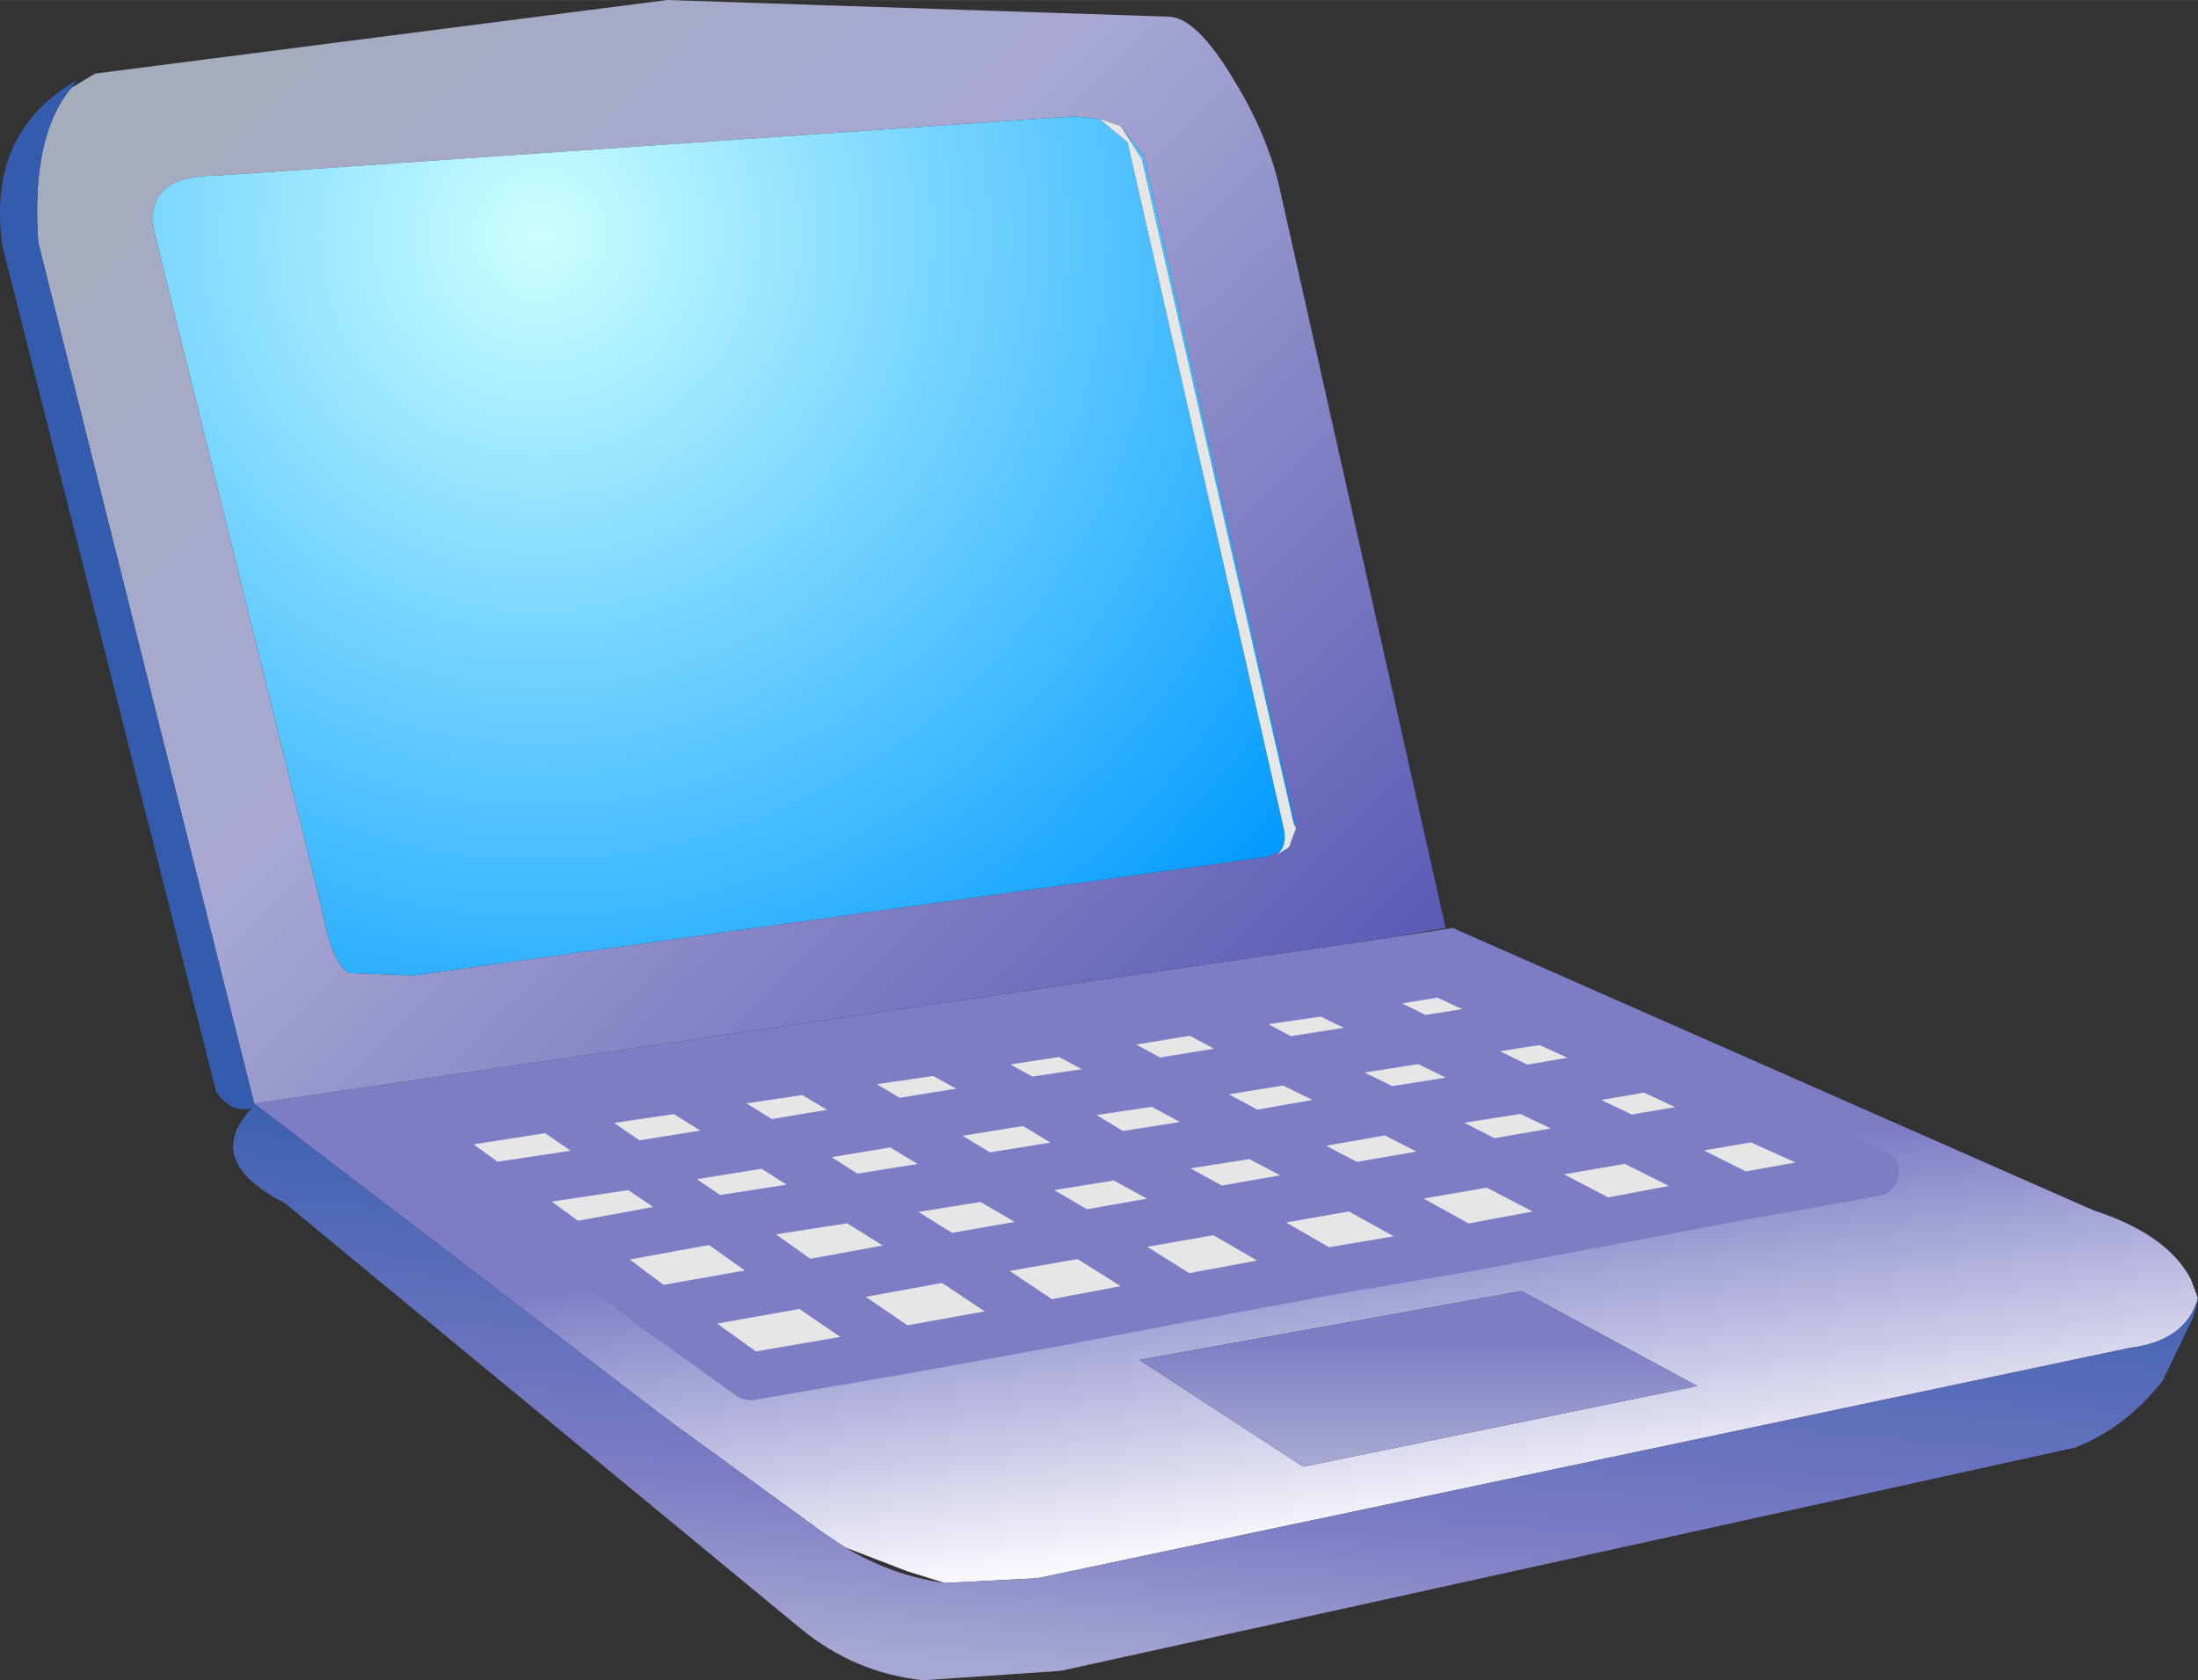 <?xml version="1.0" encoding="UTF-8" standalone="no"?>
<!-- Created with Inkscape (http://www.inkscape.org/) -->

<svg
   xmlns:dc="http://purl.org/dc/elements/1.1/"
   xmlns:cc="http://creativecommons.org/ns#"
   xmlns:rdf="http://www.w3.org/1999/02/22-rdf-syntax-ns#"
   xmlns:svg="http://www.w3.org/2000/svg"
   xmlns="http://www.w3.org/2000/svg"
   xmlns:sodipodi="http://sodipodi.sourceforge.net/DTD/sodipodi-0.dtd"
   xmlns:inkscape="http://www.inkscape.org/namespaces/inkscape"
   width="13.068mm"
   height="9.991mm"
   viewBox="0 0 46.304 35.4"
   id="svg3701"
   version="1.1"
   inkscape:version="0.91 r13725"
   inkscape:export-filename="C:\Users\Administrator\Desktop\laptop.png"
   inkscape:export-xdpi="497.57999"
   inkscape:export-ydpi="497.57999"
   sodipodi:docname="laptop.svg">
  <rect x="0" y="0" width="46.304" height="35.4" fill="#333333" stroke="none"/>
  <defs
     id="defs3703">
    <linearGradient
       gradientTransform="matrix(0,0.002,0.007,0,129.559,126.569)"
       gradientUnits="userSpaceOnUse"
       id="gradient28"
       spreadMethod="pad"
       x1="-819.2"
       x2="819.2">
      <stop
         offset="0.0"
         stop-color="#7d7dc5"
         id="stop257" />
      <stop
         offset="0.247"
         stop-color="#7d7dc5"
         id="stop259" />
      <stop
         offset="1.0"
         stop-color="#a7a7d3"
         id="stop261" />
    </linearGradient>
    <radialGradient
       cx="0"
       cy="0"
       gradientTransform="matrix(0.025,0,0,0.025,111.059,102.469)"
       gradientUnits="userSpaceOnUse"
       id="gradient27"
       r="819.2"
       spreadMethod="pad">
      <stop
         offset="0.0"
         stop-color="#ccffff"
         id="stop252" />
      <stop
         offset="1.0"
         stop-color="#0099ff"
         id="stop254" />
    </radialGradient>
    <linearGradient
       gradientTransform="matrix(-0.015,-0.014,-0.013,0.013,115.659,108.619)"
       gradientUnits="userSpaceOnUse"
       id="gradient26"
       spreadMethod="pad"
       x1="-819.2"
       x2="819.2">
      <stop
         offset="0.0"
         stop-color="#5858b5"
         id="stop245" />
      <stop
         offset="0.565"
         stop-color="#a7a7d3"
         id="stop247" />
      <stop
         offset="1.0"
         stop-color="#a5adbb"
         id="stop249" />
    </linearGradient>
    <linearGradient
       gradientTransform="matrix(-6e-4,0.007,0.025,0.002,126.459,127.219)"
       gradientUnits="userSpaceOnUse"
       id="gradient25"
       spreadMethod="pad"
       x1="-819.2"
       x2="819.2">
      <stop
         offset="0.0"
         stop-color="#335cae"
         id="stop238" />
      <stop
         offset="0.71"
         stop-color="#7d7dc5"
         id="stop240" />
      <stop
         offset="1.0"
         stop-color="#a7a7d3"
         id="stop242" />
    </linearGradient>
    <linearGradient
       gradientTransform="matrix(8e-4,0.008,0.025,-0.003,125.509,123.869)"
       gradientUnits="userSpaceOnUse"
       id="gradient24"
       spreadMethod="pad"
       x1="-819.2"
       x2="819.2">
      <stop
         offset="0.0"
         stop-color="#7d7dc5"
         id="stop231" />
      <stop
         offset="0.435"
         stop-color="#7d7dc5"
         id="stop233" />
      <stop
         offset="1.0"
         stop-color="#ffffff"
         id="stop235" />
    </linearGradient>
  </defs>
  <sodipodi:namedview
     id="base"
     pagecolor="#ffffff"
     bordercolor="#666666"
     borderopacity="1.0"
     inkscape:pageopacity="0.0"
     inkscape:pageshadow="2"
     inkscape:zoom="22.4"
     inkscape:cx="16.096066"
     inkscape:cy="17.943086"
     inkscape:document-units="px"
     inkscape:current-layer="layer1"
     showgrid="false"
     fit-margin-top="0"
     fit-margin-left="0"
     fit-margin-right="0"
     fit-margin-bottom="0"
     inkscape:window-width="1920"
     inkscape:window-height="1033"
     inkscape:window-x="-4"
     inkscape:window-y="-4"
     inkscape:window-maximized="1" />
  <g
     inkscape:label="Layer 1"
     inkscape:groupmode="layer"
     id="layer1"
     transform="translate(-99.705,-97.519)">
    <path
       inkscape:connector-curvature="0"
       style="fill:url(#gradient24);fill-rule:evenodd;stroke:none"
       id="path54"
       d="m 129.009,117.269 1.3,-0.2 13.5,5.95 q 1.55,0.5 2.05,1.45 l 0.15,0.4 q -0.25,0.9 -1.45,1.05 l -23,4.85 -1.95,0.1 -0.8,-0.25 -1.3,-0.5 -0.45,-0.3 -3.3,-2.4 -8.7,-6.65 23.95,-3.5 m -1.4,1.15 -2.75,0.4 -2.75,0.45 -2.65,0.4 -2.75,0.4 -2.7,0.4 -2.7,0.4 -2.9,0.45 1.65,1.2 1.7,1.25 1.8,1.35 1.95,1.4 3.2,-0.55 3.05,-0.55 2.9,-0.55 2.95,-0.55 2.95,-0.5 2.95,-0.55 2.9,-0.55 2.8,-0.5 -2.55,-1.15 -2.25,-1.05 -2.2,-1 -2.15,-1 -2.45,0.4 m -0.45,10 8.3,-1.7 -3.7,-2 -8.05,1.45 3.45,2.25" />
    <path
       inkscape:connector-curvature="0"
       style="fill:url(#gradient25);fill-rule:evenodd;stroke:none"
       id="path56"
       d="m 146.009,124.869 0,-0.1 0,0.15 -0.1,0.35 -0.65,1.35 q -0.8,1 -1.85,1.4 l -21.35,4.7 -2.9,0.2 q -1.45,-0.15 -2.6,-1.1 l -10.85,-8.95 q -1.75,-0.9 -0.7,-2 l 0.05,-0.05 0,-0.05 8.7,6.65 3.3,2.4 0.45,0.3 q 1,0.6 2.1,0.75 l 1.95,-0.1 23,-4.85 q 1.2,-0.15 1.45,-1.05" />
    <path
       inkscape:connector-curvature="0"
       style="fill:url(#gradient26);fill-rule:evenodd;stroke:none"
       id="path58"
       d="m 101.209,99.369 0.5,-0.3 12.05,-1.55 10.55,0.35 q 0.6,0 1.4,1.35 0.7,1.15 0.95,2.25 l 3.5,15.6 -1.15,0.2 -23.95,3.5 -4.55,-18.15 q -0.15,-2.25 0.7,-3.25 m 21.65,0.65 -0.55,-0.05 -18.05,1.25 q -1.55,0 -1.3,1.2 l 3.55,14.35 q 0.2,1.05 0.55,1.25 l 1.35,0.05 18,-2.5 0.45,-0.2 0.15,-0.4 -0.05,-0.25 -3.15,-13.9 -0.5,-0.65 -0.45,-0.15" />
    <path
       style="fill:#335cae;fill-rule:evenodd;stroke:none"
       inkscape:connector-curvature="0"
       id="path60"
       d="m 105.009,120.869 q -0.45,0.1 -0.75,-0.35 l -4.5,-17.8 q -0.35,-2.4 1.55,-3.5 l -0.1,0.15 q -0.85,1 -0.7,3.25 l 4.55,18.15 0,0.05 -0.05,0.05" />
    <path
       inkscape:connector-curvature="0"
       style="fill:url(#gradient27);fill-rule:evenodd;stroke:none"
       id="path62"
       d="m 126.859,115.369 -0.45,0.2 -18,2.5 -1.35,-0.05 q -0.35,-0.2 -0.55,-1.25 l -3.55,-14.35 q -0.25,-1.2 1.3,-1.2 l 18.05,-1.25 0.55,0.05 0.6,0.5 3.3,14.5 q 0.05,0.35 -0.15,0.5 l 0.25,-0.15 m -3.55,-15.2 0.5,0.65 3.15,13.9 0.05,0.25 -0.05,-0.1 -3.2,-14 -0.45,-0.7" />
    <path
       style="fill:#e6e6e6;fill-rule:evenodd;stroke:none"
       inkscape:connector-curvature="0"
       id="path64"
       d="m 126.859,115.369 -0.25,0.15 q 0.2,-0.15 0.15,-0.5 l -3.3,-14.5 -0.6,-0.5 0.45,0.15 0.45,0.7 3.2,14 0.05,0.1 -0.15,0.4 m -2,3.45 2.75,-0.4 2.05,1 -2.85,0.45 -1.95,-1.05 1.95,1.05 2.85,-0.45 -2.05,-1 2.45,-0.4 2.15,1 2.2,1 2.25,1.05 2.55,1.15 -2.8,0.5 -2.9,0.55 -2.95,0.55 -2.95,0.5 -2.95,0.55 -2.9,0.55 -3.05,0.55 -3.2,0.55 -1.95,-1.4 -1.8,-1.35 -1.7,-1.25 -1.65,-1.2 2.9,-0.45 2.7,-0.4 2.7,-0.4 2.75,-0.4 2.65,-0.4 2.75,-0.45 m -11.3,6.3 3.1,-0.55 2.05,1.4 -2.05,-1.4 -3.1,0.55 m -1.8,-1.35 3,-0.55 -1.7,-1.15 -3,0.45 3,-0.45 1.7,1.15 -3,0.55 m 2.25,-3.3 1.85,1.15 -2.8,0.45 -1.75,-1.2 1.75,1.2 2.8,-0.45 -1.85,-1.15 m 14.2,2.05 2.9,-0.5 -2.15,-1.1 -2.85,0.5 -2.05,-1.1 2.75,-0.45 2.15,1.05 -2.15,-1.05 -2.75,0.45 2.05,1.1 2.85,-0.5 2.85,-0.45 -2.15,-1.05 2.55,-0.4 -2.55,0.4 2.15,1.05 -2.85,0.45 2.15,1.1 -2.9,0.5 2.35,1.3 -2.35,-1.3 -2.85,0.5 2.25,1.3 -2.25,-1.3 2.85,-0.5 -2.1,-1.1 -2.85,0.45 2.1,1.15 -2.85,0.5 2.15,1.35 -2.15,-1.35 2.85,-0.5 -2.1,-1.15 2.85,-0.45 2.1,1.1 m 8.45,-1.45 -2.65,0.45 -2.2,-1.05 2.6,-0.45 -2.6,0.45 2.2,1.05 2.65,-0.45 m -3.15,2.2 -2.4,-1.25 2.9,-0.5 2.4,1.2 -2.4,-1.2 -2.9,0.5 2.4,1.25 m -11.4,-4 1.95,1.05 -2.7,0.4 -1.9,-1.05 1.9,1.05 2.7,-0.4 -1.95,-1.05 m -5.4,0.8 1.85,1.1 2.8,-0.45 1.9,1.15 -2.8,0.45 2.05,1.2 -2.85,0.5 -2,-1.25 2.8,-0.45 -2.8,0.45 2,1.25 2.85,-0.5 -2.05,-1.2 -1.9,-1.15 -2.7,0.45 1.8,1.15 -2.9,0.45 1.9,1.35 3,-0.55 2.1,1.4 -2.1,-1.4 -3,0.55 -1.9,-1.35 2.9,-0.45 -1.8,-1.15 2.7,-0.45 1.9,1.15 2.8,-0.45 -1.9,-1.15 -2.8,0.45 -1.85,-1.1" />
    <path
       inkscape:connector-curvature="0"
       style="fill:url(#gradient28);fill-rule:evenodd;stroke:none"
       id="path66"
       d="m 127.159,128.419 -3.45,-2.25 8.05,-1.45 3.7,2 -8.3,1.7" />
    <path
       style="fill:none;stroke:#7d7dc5;stroke-width:1;stroke-linecap:round;stroke-linejoin:round"
       inkscape:connector-curvature="0"
       id="path96"
       d="m 127.609,118.419 -2.75,0.4 1.95,1.05 2.85,-0.45 -2.05,-1 2.45,-0.4 2.15,1 2.2,1 2.25,1.05 2.55,1.15 -2.8,0.5 -2.9,0.55 -2.95,0.55 -2.95,0.5 -2.95,0.55 -2.9,0.55 -3.05,0.55 -3.2,0.55 -1.95,-1.4 -1.8,-1.35 -1.7,-1.25 -1.65,-1.2 2.9,-0.45 2.7,-0.4 2.7,-0.4 2.75,-0.4 2.65,-0.4 2.75,-0.45 m -4.4,3.5 -2.8,0.45 2,1.25 2.85,-0.5 -2.05,-1.2 -1.9,-1.15 -2.7,0.45 1.8,1.15 -2.9,0.45 1.9,1.35 3,-0.55 2.1,1.4 m -1.3,-3.1 2.8,-0.45 -1.9,-1.15 -2.8,0.45 -1.85,-1.1 m 2.75,-0.4 1.9,1.05 2.7,-0.4 -1.95,-1.05 m 6.85,1.65 -2.15,-1.05 -2.75,0.45 2.05,1.1 2.85,-0.5 2.85,-0.45 -2.15,-1.05 2.55,-0.4 m -1.65,4.8 -2.35,-1.3 -2.85,0.5 2.25,1.3 m 0.6,-1.8 -2.1,-1.1 -2.85,0.45 2.1,1.15 -2.85,0.5 2.15,1.35 m 11.75,-2.15 -2.4,-1.2 -2.9,0.5 2.4,1.25 m 0.9,-3.25 -2.6,0.45 2.2,1.05 2.65,-0.45 m -7.7,-0.15 2.15,1.1 -2.9,0.5 m -16.9,-1.65 1.75,1.2 2.8,-0.45 -1.85,-1.15 m -3.95,2.05 3,-0.45 1.7,1.15 -3,0.55 m 6.95,2.2 -2.05,-1.4 -3.1,0.55" />
  </g>
</svg>
